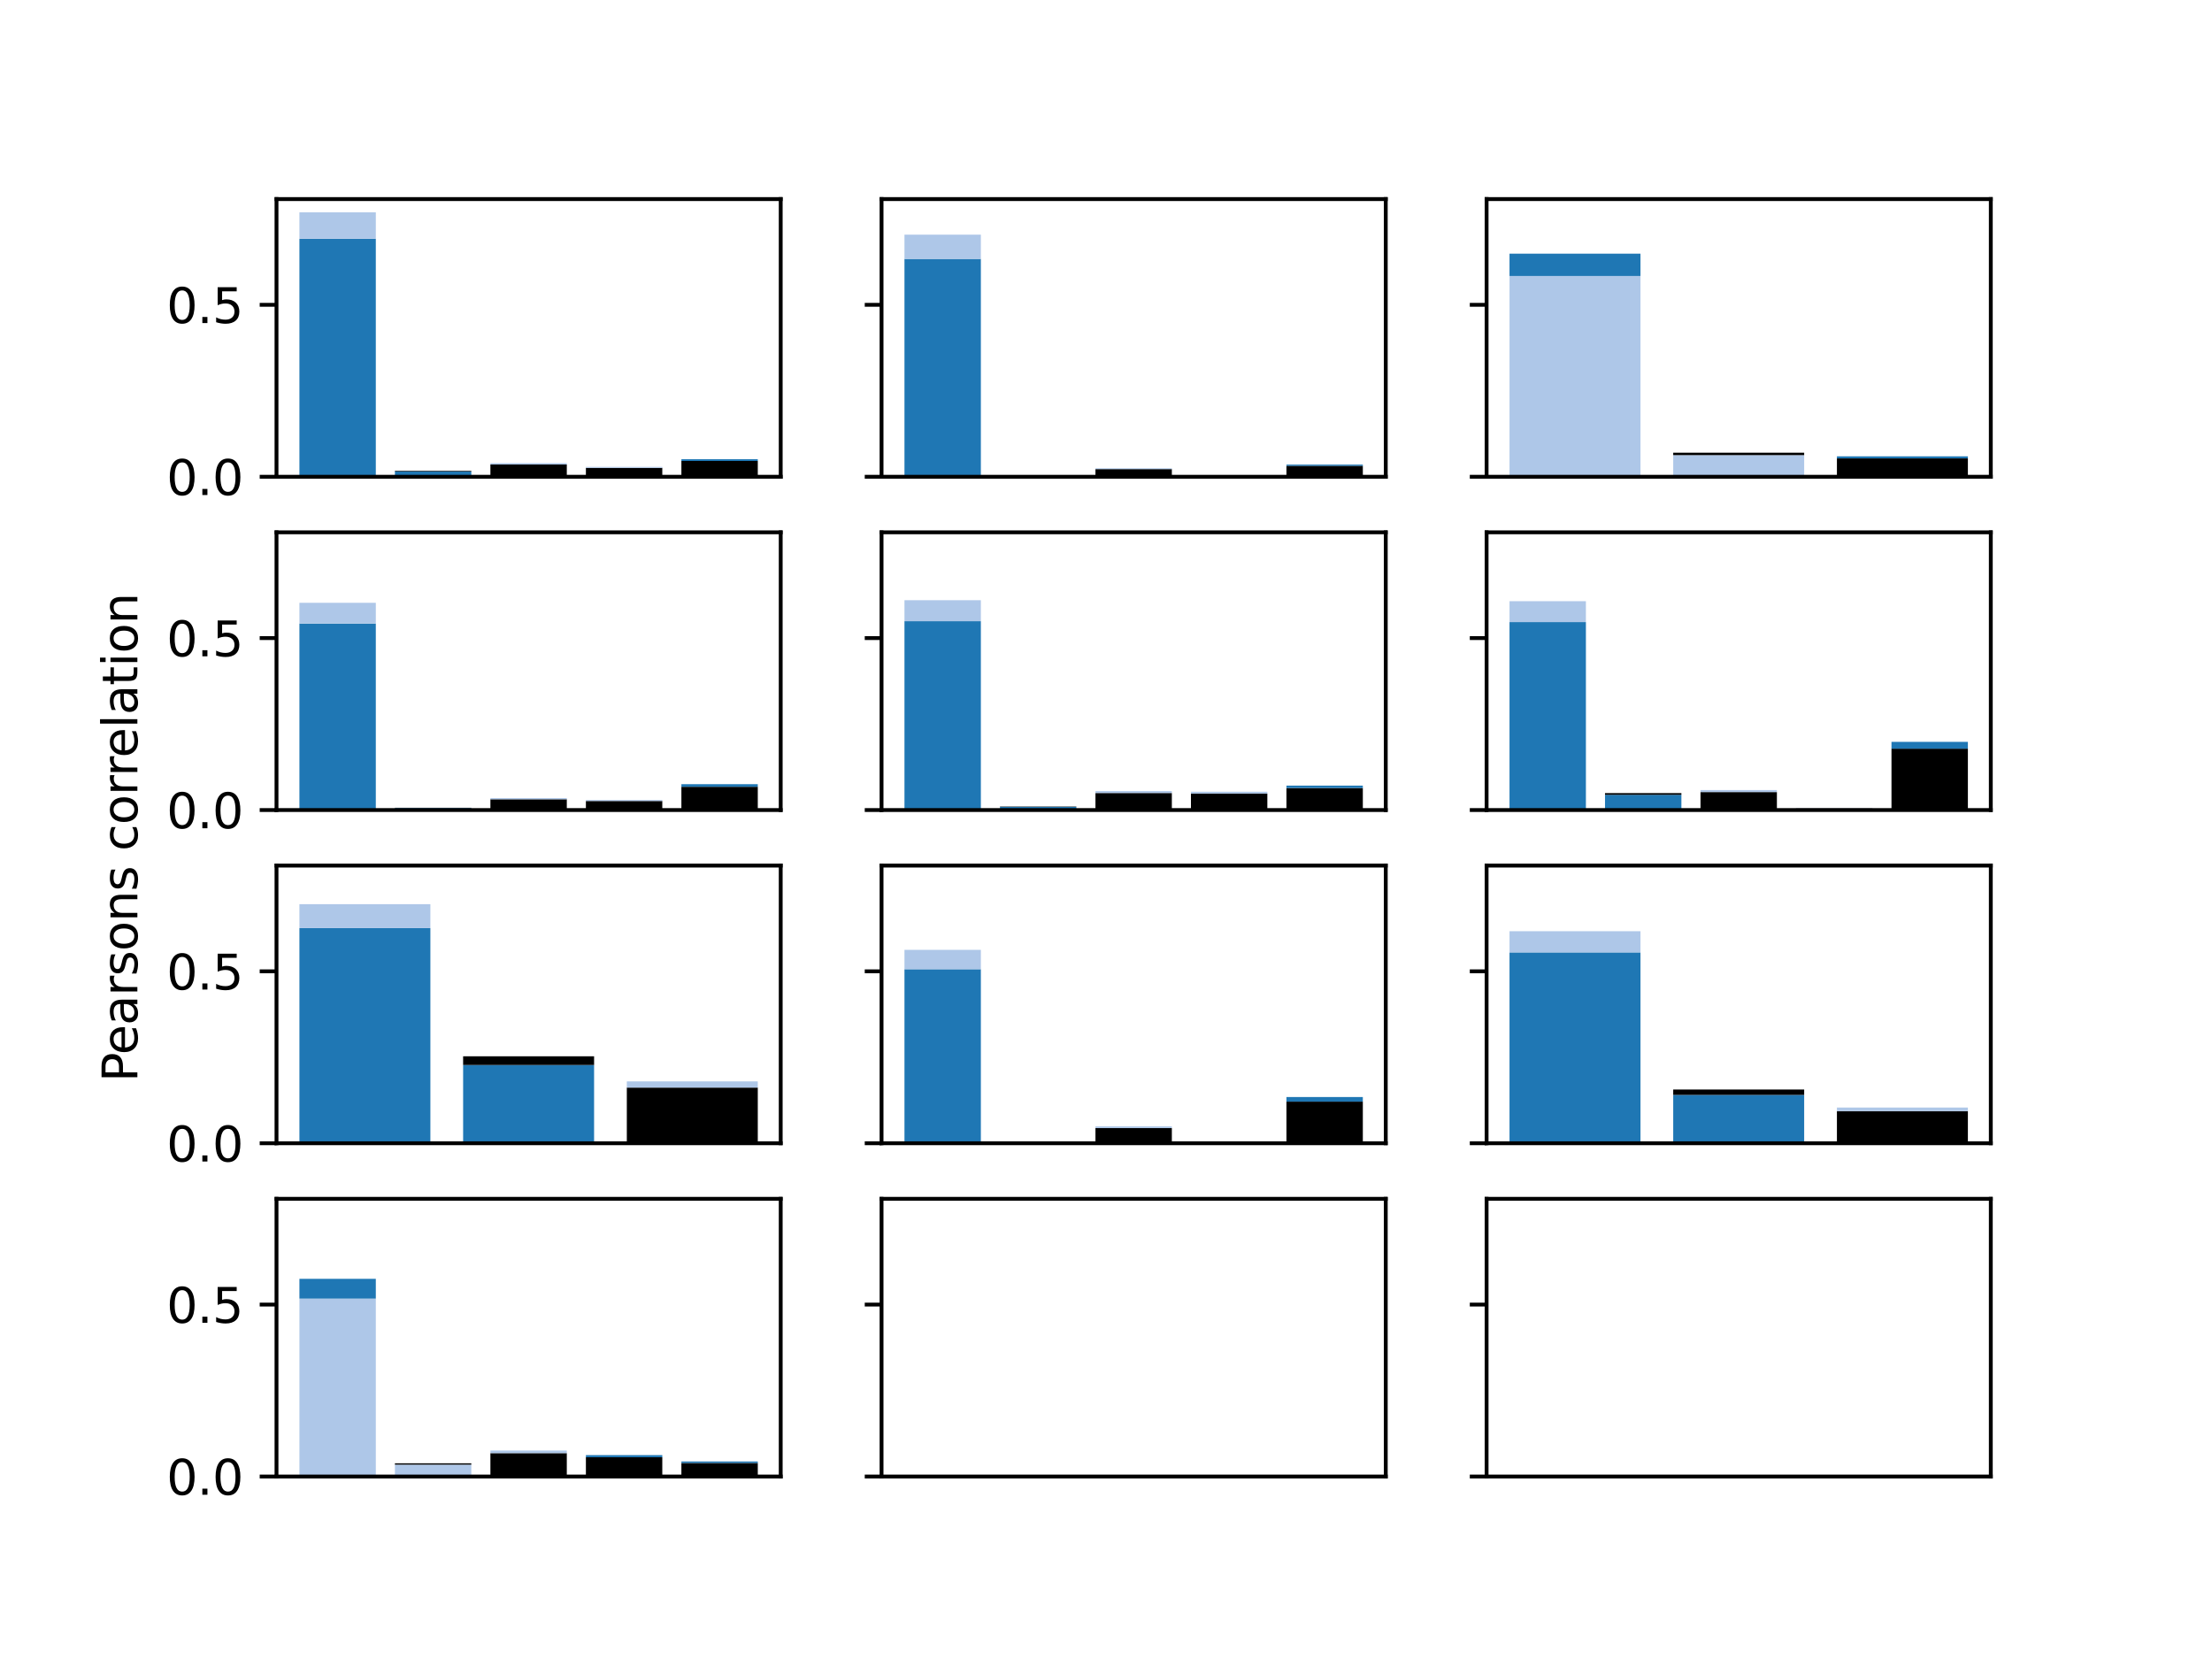 <?xml version="1.0" encoding="utf-8" standalone="no"?>
<!DOCTYPE svg PUBLIC "-//W3C//DTD SVG 1.1//EN"
  "http://www.w3.org/Graphics/SVG/1.1/DTD/svg11.dtd">
<svg height="345.6pt" version="1.1" viewBox="0 0 460.8 345.6" width="460.8pt" xmlns="http://www.w3.org/2000/svg" xmlns:xlink="http://www.w3.org/1999/xlink">
 <defs>
  <style type="text/css">*{stroke-linecap:butt;stroke-linejoin:round;}</style>
 </defs>
 <g id="figure_1">
  <g id="patch_1">
   <path d="M 0 345.6 
L 460.8 345.6 
L 460.8 0 
L 0 0 
z
" style="fill:#ffffff;"/>
  </g>
  <g id="axes_1">
   <g id="patch_2">
    <path d="M 57.6 99.322 
L 162.635 99.322 
L 162.635 41.472 
L 57.6 41.472 
z
" style="fill:#ffffff;"/>
   </g>
   <g id="patch_3">
    <path clip-path="url(#p20922a3594)" d="M 62.374 99.322 
L 78.289 99.322 
L 78.289 49.736 
L 62.374 49.736 
z
" style="fill:#1f77b4;"/>
   </g>
   <g id="patch_4">
    <path clip-path="url(#p20922a3594)" d="M 82.267 99.322 
L 98.182 99.322 
L 98.182 98.177 
L 82.267 98.177 
z
" style="fill:#1f77b4;"/>
   </g>
   <g id="patch_5">
    <path clip-path="url(#p20922a3594)" d="M 102.16 99.322 
L 118.075 99.322 
L 118.075 96.768 
L 102.16 96.768 
z
"/>
   </g>
   <g id="patch_6">
    <path clip-path="url(#p20922a3594)" d="M 122.053 99.322 
L 137.968 99.322 
L 137.968 97.469 
L 122.053 97.469 
z
"/>
   </g>
   <g id="patch_7">
    <path clip-path="url(#p20922a3594)" d="M 141.947 99.322 
L 157.861 99.322 
L 157.861 96.03 
L 141.947 96.03 
z
"/>
   </g>
   <g id="patch_8">
    <path clip-path="url(#p20922a3594)" d="M 62.374 49.736 
L 78.289 49.736 
L 78.289 44.227 
L 62.374 44.227 
z
" style="fill:#aec7e8;"/>
   </g>
   <g id="patch_9">
    <path clip-path="url(#p20922a3594)" d="M 82.267 98.177 
L 98.182 98.177 
L 98.182 98.049 
L 82.267 98.049 
z
"/>
   </g>
   <g id="patch_10">
    <path clip-path="url(#p20922a3594)" d="M 102.16 96.768 
L 118.075 96.768 
L 118.075 96.484 
L 102.16 96.484 
z
" style="fill:#aec7e8;"/>
   </g>
   <g id="patch_11">
    <path clip-path="url(#p20922a3594)" d="M 122.053 97.469 
L 137.968 97.469 
L 137.968 97.264 
L 122.053 97.264 
z
" style="fill:#aec7e8;"/>
   </g>
   <g id="patch_12">
    <path clip-path="url(#p20922a3594)" d="M 141.947 96.03 
L 157.861 96.03 
L 157.861 95.664 
L 141.947 95.664 
z
" style="fill:#1f77b4;"/>
   </g>
   <g id="matplotlib.axis_1"/>
   <g id="matplotlib.axis_2">
    <g id="ytick_1">
     <g id="line2d_1">
      <defs>
       <path d="M 0 0 
L -3.5 0 
" id="m80f6ad43f2" style="stroke:#000000;stroke-width:0.8;"/>
      </defs>
      <g>
       <use style="stroke:#000000;stroke-width:0.8;" x="57.6" xlink:href="#m80f6ad43f2" y="99.322"/>
      </g>
     </g>
     <g id="text_1">
      <!-- 0.0 -->
      <g transform="translate(34.697 103.122)scale(0.1 -0.1)">
       <defs>
        <path d="M 2034 4250 
Q 1547 4250 1301 3770 
Q 1056 3291 1056 2328 
Q 1056 1369 1301 889 
Q 1547 409 2034 409 
Q 2525 409 2770 889 
Q 3016 1369 3016 2328 
Q 3016 3291 2770 3770 
Q 2525 4250 2034 4250 
z
M 2034 4750 
Q 2819 4750 3233 4129 
Q 3647 3509 3647 2328 
Q 3647 1150 3233 529 
Q 2819 -91 2034 -91 
Q 1250 -91 836 529 
Q 422 1150 422 2328 
Q 422 3509 836 4129 
Q 1250 4750 2034 4750 
z
" id="DejaVuSans-30" transform="scale(0.016)"/>
        <path d="M 684 794 
L 1344 794 
L 1344 0 
L 684 0 
L 684 794 
z
" id="DejaVuSans-2e" transform="scale(0.016)"/>
       </defs>
       <use xlink:href="#DejaVuSans-30"/>
       <use x="63.623" xlink:href="#DejaVuSans-2e"/>
       <use x="95.41" xlink:href="#DejaVuSans-30"/>
      </g>
     </g>
    </g>
    <g id="ytick_2">
     <g id="line2d_2">
      <g>
       <use style="stroke:#000000;stroke-width:0.8;" x="57.6" xlink:href="#m80f6ad43f2" y="63.501"/>
      </g>
     </g>
     <g id="text_2">
      <!-- 0.5 -->
      <g transform="translate(34.697 67.3)scale(0.1 -0.1)">
       <defs>
        <path d="M 691 4666 
L 3169 4666 
L 3169 4134 
L 1269 4134 
L 1269 2991 
Q 1406 3038 1543 3061 
Q 1681 3084 1819 3084 
Q 2600 3084 3056 2656 
Q 3513 2228 3513 1497 
Q 3513 744 3044 326 
Q 2575 -91 1722 -91 
Q 1428 -91 1123 -41 
Q 819 9 494 109 
L 494 744 
Q 775 591 1075 516 
Q 1375 441 1709 441 
Q 2250 441 2565 725 
Q 2881 1009 2881 1497 
Q 2881 1984 2565 2268 
Q 2250 2553 1709 2553 
Q 1456 2553 1204 2497 
Q 953 2441 691 2322 
L 691 4666 
z
" id="DejaVuSans-35" transform="scale(0.016)"/>
       </defs>
       <use xlink:href="#DejaVuSans-30"/>
       <use x="63.623" xlink:href="#DejaVuSans-2e"/>
       <use x="95.41" xlink:href="#DejaVuSans-35"/>
      </g>
     </g>
    </g>
   </g>
   <g id="patch_13">
    <path d="M 57.6 99.322 
L 57.6 41.472 
" style="fill:none;stroke:#000000;stroke-linecap:square;stroke-linejoin:miter;stroke-width:0.8;"/>
   </g>
   <g id="patch_14">
    <path d="M 162.635 99.322 
L 162.635 41.472 
" style="fill:none;stroke:#000000;stroke-linecap:square;stroke-linejoin:miter;stroke-width:0.8;"/>
   </g>
   <g id="patch_15">
    <path d="M 57.6 99.322 
L 162.635 99.322 
" style="fill:none;stroke:#000000;stroke-linecap:square;stroke-linejoin:miter;stroke-width:0.8;"/>
   </g>
   <g id="patch_16">
    <path d="M 57.6 41.472 
L 162.635 41.472 
" style="fill:none;stroke:#000000;stroke-linecap:square;stroke-linejoin:miter;stroke-width:0.8;"/>
   </g>
  </g>
  <g id="axes_2">
   <g id="patch_17">
    <path d="M 183.642 99.322 
L 288.678 99.322 
L 288.678 41.472 
L 183.642 41.472 
z
" style="fill:#ffffff;"/>
   </g>
   <g id="patch_18">
    <path clip-path="url(#pa06d3c8240)" d="M 188.417 99.322 
L 204.331 99.322 
L 204.331 53.929 
L 188.417 53.929 
z
" style="fill:#1f77b4;"/>
   </g>
   <g id="patch_19">
    <path clip-path="url(#pa06d3c8240)" d="M 208.31 99.322 
L 224.224 99.322 
L 224.224 99.172 
L 208.31 99.172 
z
" style="fill:#1f77b4;"/>
   </g>
   <g id="patch_20">
    <path clip-path="url(#pa06d3c8240)" d="M 228.203 99.322 
L 244.117 99.322 
L 244.117 97.725 
L 228.203 97.725 
z
"/>
   </g>
   <g id="patch_21">
    <path clip-path="url(#pa06d3c8240)" d="M 248.096 99.322 
L 264.01 99.322 
L 264.01 99.131 
L 248.096 99.131 
z
"/>
   </g>
   <g id="patch_22">
    <path clip-path="url(#pa06d3c8240)" d="M 267.989 99.322 
L 283.903 99.322 
L 283.903 97.037 
L 267.989 97.037 
z
"/>
   </g>
   <g id="patch_23">
    <path clip-path="url(#pa06d3c8240)" d="M 188.417 53.929 
L 204.331 53.929 
L 204.331 48.885 
L 188.417 48.885 
z
" style="fill:#aec7e8;"/>
   </g>
   <g id="patch_24">
    <path clip-path="url(#pa06d3c8240)" d="M 208.31 99.172 
L 224.224 99.172 
L 224.224 99.156 
L 208.31 99.156 
z
"/>
   </g>
   <g id="patch_25">
    <path clip-path="url(#pa06d3c8240)" d="M 228.203 97.725 
L 244.117 97.725 
L 244.117 97.547 
L 228.203 97.547 
z
" style="fill:#aec7e8;"/>
   </g>
   <g id="patch_26">
    <path clip-path="url(#pa06d3c8240)" d="M 248.096 99.131 
L 264.01 99.131 
L 264.01 99.11 
L 248.096 99.11 
z
" style="fill:#aec7e8;"/>
   </g>
   <g id="patch_27">
    <path clip-path="url(#pa06d3c8240)" d="M 267.989 97.037 
L 283.903 97.037 
L 283.903 96.783 
L 267.989 96.783 
z
" style="fill:#1f77b4;"/>
   </g>
   <g id="matplotlib.axis_3"/>
   <g id="matplotlib.axis_4">
    <g id="ytick_3">
     <g id="line2d_3">
      <g>
       <use style="stroke:#000000;stroke-width:0.8;" x="183.642" xlink:href="#m80f6ad43f2" y="99.322"/>
      </g>
     </g>
    </g>
    <g id="ytick_4">
     <g id="line2d_4">
      <g>
       <use style="stroke:#000000;stroke-width:0.8;" x="183.642" xlink:href="#m80f6ad43f2" y="63.501"/>
      </g>
     </g>
    </g>
   </g>
   <g id="patch_28">
    <path d="M 183.642 99.322 
L 183.642 41.472 
" style="fill:none;stroke:#000000;stroke-linecap:square;stroke-linejoin:miter;stroke-width:0.8;"/>
   </g>
   <g id="patch_29">
    <path d="M 288.678 99.322 
L 288.678 41.472 
" style="fill:none;stroke:#000000;stroke-linecap:square;stroke-linejoin:miter;stroke-width:0.8;"/>
   </g>
   <g id="patch_30">
    <path d="M 183.642 99.322 
L 288.678 99.322 
" style="fill:none;stroke:#000000;stroke-linecap:square;stroke-linejoin:miter;stroke-width:0.8;"/>
   </g>
   <g id="patch_31">
    <path d="M 183.642 41.472 
L 288.678 41.472 
" style="fill:none;stroke:#000000;stroke-linecap:square;stroke-linejoin:miter;stroke-width:0.8;"/>
   </g>
  </g>
  <g id="axes_3">
   <g id="patch_32">
    <path d="M 309.685 99.322 
L 414.72 99.322 
L 414.72 41.472 
L 309.685 41.472 
z
" style="fill:#ffffff;"/>
   </g>
   <g id="patch_33">
    <path clip-path="url(#pb6d68b60fe)" d="M 314.459 99.322 
L 341.741 99.322 
L 341.741 57.492 
L 314.459 57.492 
z
" style="fill:#aec7e8;"/>
   </g>
   <g id="patch_34">
    <path clip-path="url(#pb6d68b60fe)" d="M 348.561 99.322 
L 375.843 99.322 
L 375.843 94.81 
L 348.561 94.81 
z
" style="fill:#aec7e8;"/>
   </g>
   <g id="patch_35">
    <path clip-path="url(#pb6d68b60fe)" d="M 382.664 99.322 
L 409.946 99.322 
L 409.946 95.487 
L 382.664 95.487 
z
"/>
   </g>
   <g id="patch_36">
    <path clip-path="url(#pb6d68b60fe)" d="M 314.459 57.492 
L 341.741 57.492 
L 341.741 52.844 
L 314.459 52.844 
z
" style="fill:#1f77b4;"/>
   </g>
   <g id="patch_37">
    <path clip-path="url(#pb6d68b60fe)" d="M 348.561 94.81 
L 375.843 94.81 
L 375.843 94.309 
L 348.561 94.309 
z
"/>
   </g>
   <g id="patch_38">
    <path clip-path="url(#pb6d68b60fe)" d="M 382.664 95.487 
L 409.946 95.487 
L 409.946 95.061 
L 382.664 95.061 
z
" style="fill:#1f77b4;"/>
   </g>
   <g id="matplotlib.axis_5"/>
   <g id="matplotlib.axis_6">
    <g id="ytick_5">
     <g id="line2d_5">
      <g>
       <use style="stroke:#000000;stroke-width:0.8;" x="309.685" xlink:href="#m80f6ad43f2" y="99.322"/>
      </g>
     </g>
    </g>
    <g id="ytick_6">
     <g id="line2d_6">
      <g>
       <use style="stroke:#000000;stroke-width:0.8;" x="309.685" xlink:href="#m80f6ad43f2" y="63.501"/>
      </g>
     </g>
    </g>
   </g>
   <g id="patch_39">
    <path d="M 309.685 99.322 
L 309.685 41.472 
" style="fill:none;stroke:#000000;stroke-linecap:square;stroke-linejoin:miter;stroke-width:0.8;"/>
   </g>
   <g id="patch_40">
    <path d="M 414.72 99.322 
L 414.72 41.472 
" style="fill:none;stroke:#000000;stroke-linecap:square;stroke-linejoin:miter;stroke-width:0.8;"/>
   </g>
   <g id="patch_41">
    <path d="M 309.685 99.322 
L 414.72 99.322 
" style="fill:none;stroke:#000000;stroke-linecap:square;stroke-linejoin:miter;stroke-width:0.8;"/>
   </g>
   <g id="patch_42">
    <path d="M 309.685 41.472 
L 414.72 41.472 
" style="fill:none;stroke:#000000;stroke-linecap:square;stroke-linejoin:miter;stroke-width:0.8;"/>
   </g>
  </g>
  <g id="axes_4">
   <g id="patch_43">
    <path d="M 57.6 168.743 
L 162.635 168.743 
L 162.635 110.893 
L 57.6 110.893 
z
" style="fill:#ffffff;"/>
   </g>
   <g id="patch_44">
    <path clip-path="url(#pc42853e13b)" d="M 62.374 168.743 
L 78.289 168.743 
L 78.289 129.893 
L 62.374 129.893 
z
" style="fill:#1f77b4;"/>
   </g>
   <g id="patch_45">
    <path clip-path="url(#pc42853e13b)" d="M 82.267 168.743 
L 98.182 168.743 
L 98.182 168.317 
L 82.267 168.317 
z
" style="fill:#1f77b4;"/>
   </g>
   <g id="patch_46">
    <path clip-path="url(#pc42853e13b)" d="M 102.16 168.743 
L 118.075 168.743 
L 118.075 166.501 
L 102.16 166.501 
z
"/>
   </g>
   <g id="patch_47">
    <path clip-path="url(#pc42853e13b)" d="M 122.053 168.743 
L 137.968 168.743 
L 137.968 166.859 
L 122.053 166.859 
z
"/>
   </g>
   <g id="patch_48">
    <path clip-path="url(#pc42853e13b)" d="M 141.947 168.743 
L 157.861 168.743 
L 157.861 163.898 
L 141.947 163.898 
z
"/>
   </g>
   <g id="patch_49">
    <path clip-path="url(#pc42853e13b)" d="M 62.374 129.893 
L 78.289 129.893 
L 78.289 125.576 
L 62.374 125.576 
z
" style="fill:#aec7e8;"/>
   </g>
   <g id="patch_50">
    <path clip-path="url(#pc42853e13b)" d="M 82.267 168.317 
L 98.182 168.317 
L 98.182 168.27 
L 82.267 168.27 
z
"/>
   </g>
   <g id="patch_51">
    <path clip-path="url(#pc42853e13b)" d="M 102.16 166.501 
L 118.075 166.501 
L 118.075 166.252 
L 102.16 166.252 
z
" style="fill:#aec7e8;"/>
   </g>
   <g id="patch_52">
    <path clip-path="url(#pc42853e13b)" d="M 122.053 166.859 
L 137.968 166.859 
L 137.968 166.65 
L 122.053 166.65 
z
" style="fill:#aec7e8;"/>
   </g>
   <g id="patch_53">
    <path clip-path="url(#pc42853e13b)" d="M 141.947 163.898 
L 157.861 163.898 
L 157.861 163.359 
L 141.947 163.359 
z
" style="fill:#1f77b4;"/>
   </g>
   <g id="matplotlib.axis_7"/>
   <g id="matplotlib.axis_8">
    <g id="ytick_7">
     <g id="line2d_7">
      <g>
       <use style="stroke:#000000;stroke-width:0.8;" x="57.6" xlink:href="#m80f6ad43f2" y="168.743"/>
      </g>
     </g>
     <g id="text_3">
      <!-- 0.0 -->
      <g transform="translate(34.697 172.542)scale(0.1 -0.1)">
       <use xlink:href="#DejaVuSans-30"/>
       <use x="63.623" xlink:href="#DejaVuSans-2e"/>
       <use x="95.41" xlink:href="#DejaVuSans-30"/>
      </g>
     </g>
    </g>
    <g id="ytick_8">
     <g id="line2d_8">
      <g>
       <use style="stroke:#000000;stroke-width:0.8;" x="57.6" xlink:href="#m80f6ad43f2" y="132.922"/>
      </g>
     </g>
     <g id="text_4">
      <!-- 0.5 -->
      <g transform="translate(34.697 136.721)scale(0.1 -0.1)">
       <use xlink:href="#DejaVuSans-30"/>
       <use x="63.623" xlink:href="#DejaVuSans-2e"/>
       <use x="95.41" xlink:href="#DejaVuSans-35"/>
      </g>
     </g>
    </g>
   </g>
   <g id="patch_54">
    <path d="M 57.6 168.743 
L 57.6 110.893 
" style="fill:none;stroke:#000000;stroke-linecap:square;stroke-linejoin:miter;stroke-width:0.8;"/>
   </g>
   <g id="patch_55">
    <path d="M 162.635 168.743 
L 162.635 110.893 
" style="fill:none;stroke:#000000;stroke-linecap:square;stroke-linejoin:miter;stroke-width:0.8;"/>
   </g>
   <g id="patch_56">
    <path d="M 57.6 168.743 
L 162.635 168.743 
" style="fill:none;stroke:#000000;stroke-linecap:square;stroke-linejoin:miter;stroke-width:0.8;"/>
   </g>
   <g id="patch_57">
    <path d="M 57.6 110.893 
L 162.635 110.893 
" style="fill:none;stroke:#000000;stroke-linecap:square;stroke-linejoin:miter;stroke-width:0.8;"/>
   </g>
  </g>
  <g id="axes_5">
   <g id="patch_58">
    <path d="M 183.642 168.743 
L 288.678 168.743 
L 288.678 110.893 
L 183.642 110.893 
z
" style="fill:#ffffff;"/>
   </g>
   <g id="patch_59">
    <path clip-path="url(#p39216570a9)" d="M 188.417 168.743 
L 204.331 168.743 
L 204.331 129.406 
L 188.417 129.406 
z
" style="fill:#1f77b4;"/>
   </g>
   <g id="patch_60">
    <path clip-path="url(#p39216570a9)" d="M 208.31 168.743 
L 224.224 168.743 
L 224.224 168.09 
L 208.31 168.09 
z
" style="fill:#1f77b4;"/>
   </g>
   <g id="patch_61">
    <path clip-path="url(#p39216570a9)" d="M 228.203 168.743 
L 244.117 168.743 
L 244.117 165.194 
L 228.203 165.194 
z
"/>
   </g>
   <g id="patch_62">
    <path clip-path="url(#p39216570a9)" d="M 248.096 168.743 
L 264.01 168.743 
L 264.01 165.317 
L 248.096 165.317 
z
"/>
   </g>
   <g id="patch_63">
    <path clip-path="url(#p39216570a9)" d="M 267.989 168.743 
L 283.903 168.743 
L 283.903 164.164 
L 267.989 164.164 
z
"/>
   </g>
   <g id="patch_64">
    <path clip-path="url(#p39216570a9)" d="M 188.417 129.406 
L 204.331 129.406 
L 204.331 125.035 
L 188.417 125.035 
z
" style="fill:#aec7e8;"/>
   </g>
   <g id="patch_65">
    <path clip-path="url(#p39216570a9)" d="M 208.31 168.09 
L 224.224 168.09 
L 224.224 168.017 
L 208.31 168.017 
z
"/>
   </g>
   <g id="patch_66">
    <path clip-path="url(#p39216570a9)" d="M 228.203 165.194 
L 244.117 165.194 
L 244.117 164.8 
L 228.203 164.8 
z
" style="fill:#aec7e8;"/>
   </g>
   <g id="patch_67">
    <path clip-path="url(#p39216570a9)" d="M 248.096 165.317 
L 264.01 165.317 
L 264.01 164.936 
L 248.096 164.936 
z
" style="fill:#aec7e8;"/>
   </g>
   <g id="patch_68">
    <path clip-path="url(#p39216570a9)" d="M 267.989 164.164 
L 283.903 164.164 
L 283.903 163.656 
L 267.989 163.656 
z
" style="fill:#1f77b4;"/>
   </g>
   <g id="matplotlib.axis_9"/>
   <g id="matplotlib.axis_10">
    <g id="ytick_9">
     <g id="line2d_9">
      <g>
       <use style="stroke:#000000;stroke-width:0.8;" x="183.642" xlink:href="#m80f6ad43f2" y="168.743"/>
      </g>
     </g>
    </g>
    <g id="ytick_10">
     <g id="line2d_10">
      <g>
       <use style="stroke:#000000;stroke-width:0.8;" x="183.642" xlink:href="#m80f6ad43f2" y="132.922"/>
      </g>
     </g>
    </g>
   </g>
   <g id="patch_69">
    <path d="M 183.642 168.743 
L 183.642 110.893 
" style="fill:none;stroke:#000000;stroke-linecap:square;stroke-linejoin:miter;stroke-width:0.8;"/>
   </g>
   <g id="patch_70">
    <path d="M 288.678 168.743 
L 288.678 110.893 
" style="fill:none;stroke:#000000;stroke-linecap:square;stroke-linejoin:miter;stroke-width:0.8;"/>
   </g>
   <g id="patch_71">
    <path d="M 183.642 168.743 
L 288.678 168.743 
" style="fill:none;stroke:#000000;stroke-linecap:square;stroke-linejoin:miter;stroke-width:0.8;"/>
   </g>
   <g id="patch_72">
    <path d="M 183.642 110.893 
L 288.678 110.893 
" style="fill:none;stroke:#000000;stroke-linecap:square;stroke-linejoin:miter;stroke-width:0.8;"/>
   </g>
  </g>
  <g id="axes_6">
   <g id="patch_73">
    <path d="M 309.685 168.743 
L 414.72 168.743 
L 414.72 110.893 
L 309.685 110.893 
z
" style="fill:#ffffff;"/>
   </g>
   <g id="patch_74">
    <path clip-path="url(#pe36f0a1833)" d="M 314.459 168.743 
L 330.373 168.743 
L 330.373 129.59 
L 314.459 129.59 
z
" style="fill:#1f77b4;"/>
   </g>
   <g id="patch_75">
    <path clip-path="url(#pe36f0a1833)" d="M 334.352 168.743 
L 350.267 168.743 
L 350.267 165.574 
L 334.352 165.574 
z
" style="fill:#1f77b4;"/>
   </g>
   <g id="patch_76">
    <path clip-path="url(#pe36f0a1833)" d="M 354.245 168.743 
L 370.16 168.743 
L 370.16 164.997 
L 354.245 164.997 
z
"/>
   </g>
   <g id="patch_77">
    <path clip-path="url(#pe36f0a1833)" d="M 374.138 168.743 
L 390.053 168.743 
L 390.053 168.435 
L 374.138 168.435 
z
"/>
   </g>
   <g id="patch_78">
    <path clip-path="url(#pe36f0a1833)" d="M 394.031 168.743 
L 409.946 168.743 
L 409.946 155.964 
L 394.031 155.964 
z
"/>
   </g>
   <g id="patch_79">
    <path clip-path="url(#pe36f0a1833)" d="M 314.459 129.59 
L 330.373 129.59 
L 330.373 125.24 
L 314.459 125.24 
z
" style="fill:#aec7e8;"/>
   </g>
   <g id="patch_80">
    <path clip-path="url(#pe36f0a1833)" d="M 334.352 165.574 
L 350.267 165.574 
L 350.267 165.222 
L 334.352 165.222 
z
"/>
   </g>
   <g id="patch_81">
    <path clip-path="url(#pe36f0a1833)" d="M 354.245 164.997 
L 370.16 164.997 
L 370.16 164.581 
L 354.245 164.581 
z
" style="fill:#aec7e8;"/>
   </g>
   <g id="patch_82">
    <path clip-path="url(#pe36f0a1833)" d="M 374.138 168.435 
L 390.053 168.435 
L 390.053 168.4 
L 374.138 168.4 
z
" style="fill:#aec7e8;"/>
   </g>
   <g id="patch_83">
    <path clip-path="url(#pe36f0a1833)" d="M 394.031 155.964 
L 409.946 155.964 
L 409.946 154.544 
L 394.031 154.544 
z
" style="fill:#1f77b4;"/>
   </g>
   <g id="matplotlib.axis_11"/>
   <g id="matplotlib.axis_12">
    <g id="ytick_11">
     <g id="line2d_11">
      <g>
       <use style="stroke:#000000;stroke-width:0.8;" x="309.685" xlink:href="#m80f6ad43f2" y="168.743"/>
      </g>
     </g>
    </g>
    <g id="ytick_12">
     <g id="line2d_12">
      <g>
       <use style="stroke:#000000;stroke-width:0.8;" x="309.685" xlink:href="#m80f6ad43f2" y="132.922"/>
      </g>
     </g>
    </g>
   </g>
   <g id="patch_84">
    <path d="M 309.685 168.743 
L 309.685 110.893 
" style="fill:none;stroke:#000000;stroke-linecap:square;stroke-linejoin:miter;stroke-width:0.8;"/>
   </g>
   <g id="patch_85">
    <path d="M 414.72 168.743 
L 414.72 110.893 
" style="fill:none;stroke:#000000;stroke-linecap:square;stroke-linejoin:miter;stroke-width:0.8;"/>
   </g>
   <g id="patch_86">
    <path d="M 309.685 168.743 
L 414.72 168.743 
" style="fill:none;stroke:#000000;stroke-linecap:square;stroke-linejoin:miter;stroke-width:0.8;"/>
   </g>
   <g id="patch_87">
    <path d="M 309.685 110.893 
L 414.72 110.893 
" style="fill:none;stroke:#000000;stroke-linecap:square;stroke-linejoin:miter;stroke-width:0.8;"/>
   </g>
  </g>
  <g id="axes_7">
   <g id="patch_88">
    <path d="M 57.6 238.163 
L 162.635 238.163 
L 162.635 180.313 
L 57.6 180.313 
z
" style="fill:#ffffff;"/>
   </g>
   <g id="patch_89">
    <path clip-path="url(#p057f613050)" d="M 62.374 238.163 
L 89.656 238.163 
L 89.656 193.337 
L 62.374 193.337 
z
" style="fill:#1f77b4;"/>
   </g>
   <g id="patch_90">
    <path clip-path="url(#p057f613050)" d="M 96.477 238.163 
L 123.759 238.163 
L 123.759 221.857 
L 96.477 221.857 
z
" style="fill:#1f77b4;"/>
   </g>
   <g id="patch_91">
    <path clip-path="url(#p057f613050)" d="M 130.579 238.163 
L 157.861 238.163 
L 157.861 226.563 
L 130.579 226.563 
z
"/>
   </g>
   <g id="patch_92">
    <path clip-path="url(#p057f613050)" d="M 62.374 193.337 
L 89.656 193.337 
L 89.656 188.356 
L 62.374 188.356 
z
" style="fill:#aec7e8;"/>
   </g>
   <g id="patch_93">
    <path clip-path="url(#p057f613050)" d="M 96.477 221.857 
L 123.759 221.857 
L 123.759 220.045 
L 96.477 220.045 
z
"/>
   </g>
   <g id="patch_94">
    <path clip-path="url(#p057f613050)" d="M 130.579 226.563 
L 157.861 226.563 
L 157.861 225.274 
L 130.579 225.274 
z
" style="fill:#aec7e8;"/>
   </g>
   <g id="matplotlib.axis_13"/>
   <g id="matplotlib.axis_14">
    <g id="ytick_13">
     <g id="line2d_13">
      <g>
       <use style="stroke:#000000;stroke-width:0.8;" x="57.6" xlink:href="#m80f6ad43f2" y="238.163"/>
      </g>
     </g>
     <g id="text_5">
      <!-- 0.0 -->
      <g transform="translate(34.697 241.963)scale(0.1 -0.1)">
       <use xlink:href="#DejaVuSans-30"/>
       <use x="63.623" xlink:href="#DejaVuSans-2e"/>
       <use x="95.41" xlink:href="#DejaVuSans-30"/>
      </g>
     </g>
    </g>
    <g id="ytick_14">
     <g id="line2d_14">
      <g>
       <use style="stroke:#000000;stroke-width:0.8;" x="57.6" xlink:href="#m80f6ad43f2" y="202.342"/>
      </g>
     </g>
     <g id="text_6">
      <!-- 0.5 -->
      <g transform="translate(34.697 206.141)scale(0.1 -0.1)">
       <use xlink:href="#DejaVuSans-30"/>
       <use x="63.623" xlink:href="#DejaVuSans-2e"/>
       <use x="95.41" xlink:href="#DejaVuSans-35"/>
      </g>
     </g>
    </g>
   </g>
   <g id="patch_95">
    <path d="M 57.6 238.163 
L 57.6 180.313 
" style="fill:none;stroke:#000000;stroke-linecap:square;stroke-linejoin:miter;stroke-width:0.8;"/>
   </g>
   <g id="patch_96">
    <path d="M 162.635 238.163 
L 162.635 180.313 
" style="fill:none;stroke:#000000;stroke-linecap:square;stroke-linejoin:miter;stroke-width:0.8;"/>
   </g>
   <g id="patch_97">
    <path d="M 57.6 238.163 
L 162.635 238.163 
" style="fill:none;stroke:#000000;stroke-linecap:square;stroke-linejoin:miter;stroke-width:0.8;"/>
   </g>
   <g id="patch_98">
    <path d="M 57.6 180.313 
L 162.635 180.313 
" style="fill:none;stroke:#000000;stroke-linecap:square;stroke-linejoin:miter;stroke-width:0.8;"/>
   </g>
  </g>
  <g id="axes_8">
   <g id="patch_99">
    <path d="M 183.642 238.163 
L 288.678 238.163 
L 288.678 180.313 
L 183.642 180.313 
z
" style="fill:#ffffff;"/>
   </g>
   <g id="patch_100">
    <path clip-path="url(#p553e79a1c9)" d="M 188.417 238.163 
L 204.331 238.163 
L 204.331 201.9 
L 188.417 201.9 
z
" style="fill:#1f77b4;"/>
   </g>
   <g id="patch_101">
    <path clip-path="url(#p553e79a1c9)" d="M 208.31 238.163 
L 224.224 238.163 
L 224.224 237.841 
L 208.31 237.841 
z
" style="fill:#1f77b4;"/>
   </g>
   <g id="patch_102">
    <path clip-path="url(#p553e79a1c9)" d="M 228.203 238.163 
L 244.117 238.163 
L 244.117 234.998 
L 228.203 234.998 
z
"/>
   </g>
   <g id="patch_103">
    <path clip-path="url(#p553e79a1c9)" d="M 248.096 238.163 
L 264.01 238.163 
L 264.01 237.933 
L 248.096 237.933 
z
"/>
   </g>
   <g id="patch_104">
    <path clip-path="url(#p553e79a1c9)" d="M 267.989 238.163 
L 283.903 238.163 
L 283.903 229.494 
L 267.989 229.494 
z
"/>
   </g>
   <g id="patch_105">
    <path clip-path="url(#p553e79a1c9)" d="M 188.417 201.9 
L 204.331 201.9 
L 204.331 197.871 
L 188.417 197.871 
z
" style="fill:#aec7e8;"/>
   </g>
   <g id="patch_106">
    <path clip-path="url(#p553e79a1c9)" d="M 208.31 237.841 
L 224.224 237.841 
L 224.224 237.806 
L 208.31 237.806 
z
"/>
   </g>
   <g id="patch_107">
    <path clip-path="url(#p553e79a1c9)" d="M 228.203 234.998 
L 244.117 234.998 
L 244.117 234.647 
L 228.203 234.647 
z
" style="fill:#aec7e8;"/>
   </g>
   <g id="patch_108">
    <path clip-path="url(#p553e79a1c9)" d="M 248.096 237.933 
L 264.01 237.933 
L 264.01 237.908 
L 248.096 237.908 
z
" style="fill:#aec7e8;"/>
   </g>
   <g id="patch_109">
    <path clip-path="url(#p553e79a1c9)" d="M 267.989 229.494 
L 283.903 229.494 
L 283.903 228.531 
L 267.989 228.531 
z
" style="fill:#1f77b4;"/>
   </g>
   <g id="matplotlib.axis_15"/>
   <g id="matplotlib.axis_16">
    <g id="ytick_15">
     <g id="line2d_15">
      <g>
       <use style="stroke:#000000;stroke-width:0.8;" x="183.642" xlink:href="#m80f6ad43f2" y="238.163"/>
      </g>
     </g>
    </g>
    <g id="ytick_16">
     <g id="line2d_16">
      <g>
       <use style="stroke:#000000;stroke-width:0.8;" x="183.642" xlink:href="#m80f6ad43f2" y="202.342"/>
      </g>
     </g>
    </g>
   </g>
   <g id="patch_110">
    <path d="M 183.642 238.163 
L 183.642 180.313 
" style="fill:none;stroke:#000000;stroke-linecap:square;stroke-linejoin:miter;stroke-width:0.8;"/>
   </g>
   <g id="patch_111">
    <path d="M 288.678 238.163 
L 288.678 180.313 
" style="fill:none;stroke:#000000;stroke-linecap:square;stroke-linejoin:miter;stroke-width:0.8;"/>
   </g>
   <g id="patch_112">
    <path d="M 183.642 238.163 
L 288.678 238.163 
" style="fill:none;stroke:#000000;stroke-linecap:square;stroke-linejoin:miter;stroke-width:0.8;"/>
   </g>
   <g id="patch_113">
    <path d="M 183.642 180.313 
L 288.678 180.313 
" style="fill:none;stroke:#000000;stroke-linecap:square;stroke-linejoin:miter;stroke-width:0.8;"/>
   </g>
  </g>
  <g id="axes_9">
   <g id="patch_114">
    <path d="M 309.685 238.163 
L 414.72 238.163 
L 414.72 180.313 
L 309.685 180.313 
z
" style="fill:#ffffff;"/>
   </g>
   <g id="patch_115">
    <path clip-path="url(#p3429ac33a7)" d="M 314.459 238.163 
L 341.741 238.163 
L 341.741 198.405 
L 314.459 198.405 
z
" style="fill:#1f77b4;"/>
   </g>
   <g id="patch_116">
    <path clip-path="url(#p3429ac33a7)" d="M 348.561 238.163 
L 375.843 238.163 
L 375.843 228.089 
L 348.561 228.089 
z
" style="fill:#1f77b4;"/>
   </g>
   <g id="patch_117">
    <path clip-path="url(#p3429ac33a7)" d="M 382.664 238.163 
L 409.946 238.163 
L 409.946 231.465 
L 382.664 231.465 
z
"/>
   </g>
   <g id="patch_118">
    <path clip-path="url(#p3429ac33a7)" d="M 314.459 198.405 
L 341.741 198.405 
L 341.741 193.987 
L 314.459 193.987 
z
" style="fill:#aec7e8;"/>
   </g>
   <g id="patch_119">
    <path clip-path="url(#p3429ac33a7)" d="M 348.561 228.089 
L 375.843 228.089 
L 375.843 226.969 
L 348.561 226.969 
z
"/>
   </g>
   <g id="patch_120">
    <path clip-path="url(#p3429ac33a7)" d="M 382.664 231.465 
L 409.946 231.465 
L 409.946 230.721 
L 382.664 230.721 
z
" style="fill:#aec7e8;"/>
   </g>
   <g id="matplotlib.axis_17"/>
   <g id="matplotlib.axis_18">
    <g id="ytick_17">
     <g id="line2d_17">
      <g>
       <use style="stroke:#000000;stroke-width:0.8;" x="309.685" xlink:href="#m80f6ad43f2" y="238.163"/>
      </g>
     </g>
    </g>
    <g id="ytick_18">
     <g id="line2d_18">
      <g>
       <use style="stroke:#000000;stroke-width:0.8;" x="309.685" xlink:href="#m80f6ad43f2" y="202.342"/>
      </g>
     </g>
    </g>
   </g>
   <g id="patch_121">
    <path d="M 309.685 238.163 
L 309.685 180.313 
" style="fill:none;stroke:#000000;stroke-linecap:square;stroke-linejoin:miter;stroke-width:0.8;"/>
   </g>
   <g id="patch_122">
    <path d="M 414.72 238.163 
L 414.72 180.313 
" style="fill:none;stroke:#000000;stroke-linecap:square;stroke-linejoin:miter;stroke-width:0.8;"/>
   </g>
   <g id="patch_123">
    <path d="M 309.685 238.163 
L 414.72 238.163 
" style="fill:none;stroke:#000000;stroke-linecap:square;stroke-linejoin:miter;stroke-width:0.8;"/>
   </g>
   <g id="patch_124">
    <path d="M 309.685 180.313 
L 414.72 180.313 
" style="fill:none;stroke:#000000;stroke-linecap:square;stroke-linejoin:miter;stroke-width:0.8;"/>
   </g>
  </g>
  <g id="axes_10">
   <g id="patch_125">
    <path d="M 57.6 307.584 
L 162.635 307.584 
L 162.635 249.734 
L 57.6 249.734 
z
" style="fill:#ffffff;"/>
   </g>
   <g id="patch_126">
    <path clip-path="url(#pc7d687b418)" d="M 62.374 307.584 
L 78.289 307.584 
L 78.289 270.521 
L 62.374 270.521 
z
" style="fill:#aec7e8;"/>
   </g>
   <g id="patch_127">
    <path clip-path="url(#pc7d687b418)" d="M 82.267 307.584 
L 98.182 307.584 
L 98.182 305.111 
L 82.267 305.111 
z
" style="fill:#aec7e8;"/>
   </g>
   <g id="patch_128">
    <path clip-path="url(#pc7d687b418)" d="M 102.16 307.584 
L 118.075 307.584 
L 118.075 302.713 
L 102.16 302.713 
z
"/>
   </g>
   <g id="patch_129">
    <path clip-path="url(#pc7d687b418)" d="M 122.053 307.584 
L 137.968 307.584 
L 137.968 303.57 
L 122.053 303.57 
z
"/>
   </g>
   <g id="patch_130">
    <path clip-path="url(#pc7d687b418)" d="M 141.947 307.584 
L 157.861 307.584 
L 157.861 304.763 
L 141.947 304.763 
z
"/>
   </g>
   <g id="patch_131">
    <path clip-path="url(#pc7d687b418)" d="M 62.374 270.521 
L 78.289 270.521 
L 78.289 266.403 
L 62.374 266.403 
z
" style="fill:#1f77b4;"/>
   </g>
   <g id="patch_132">
    <path clip-path="url(#pc7d687b418)" d="M 82.267 305.111 
L 98.182 305.111 
L 98.182 304.836 
L 82.267 304.836 
z
"/>
   </g>
   <g id="patch_133">
    <path clip-path="url(#pc7d687b418)" d="M 102.16 302.713 
L 118.075 302.713 
L 118.075 302.172 
L 102.16 302.172 
z
" style="fill:#aec7e8;"/>
   </g>
   <g id="patch_134">
    <path clip-path="url(#pc7d687b418)" d="M 122.053 303.57 
L 137.968 303.57 
L 137.968 303.124 
L 122.053 303.124 
z
" style="fill:#1f77b4;"/>
   </g>
   <g id="patch_135">
    <path clip-path="url(#pc7d687b418)" d="M 141.947 304.763 
L 157.861 304.763 
L 157.861 304.45 
L 141.947 304.45 
z
" style="fill:#1f77b4;"/>
   </g>
   <g id="matplotlib.axis_19"/>
   <g id="matplotlib.axis_20">
    <g id="ytick_19">
     <g id="line2d_19">
      <g>
       <use style="stroke:#000000;stroke-width:0.8;" x="57.6" xlink:href="#m80f6ad43f2" y="307.584"/>
      </g>
     </g>
     <g id="text_7">
      <!-- 0.0 -->
      <g transform="translate(34.697 311.383)scale(0.1 -0.1)">
       <use xlink:href="#DejaVuSans-30"/>
       <use x="63.623" xlink:href="#DejaVuSans-2e"/>
       <use x="95.41" xlink:href="#DejaVuSans-30"/>
      </g>
     </g>
    </g>
    <g id="ytick_20">
     <g id="line2d_20">
      <g>
       <use style="stroke:#000000;stroke-width:0.8;" x="57.6" xlink:href="#m80f6ad43f2" y="271.763"/>
      </g>
     </g>
     <g id="text_8">
      <!-- 0.5 -->
      <g transform="translate(34.697 275.562)scale(0.1 -0.1)">
       <use xlink:href="#DejaVuSans-30"/>
       <use x="63.623" xlink:href="#DejaVuSans-2e"/>
       <use x="95.41" xlink:href="#DejaVuSans-35"/>
      </g>
     </g>
    </g>
   </g>
   <g id="patch_136">
    <path d="M 57.6 307.584 
L 57.6 249.734 
" style="fill:none;stroke:#000000;stroke-linecap:square;stroke-linejoin:miter;stroke-width:0.8;"/>
   </g>
   <g id="patch_137">
    <path d="M 162.635 307.584 
L 162.635 249.734 
" style="fill:none;stroke:#000000;stroke-linecap:square;stroke-linejoin:miter;stroke-width:0.8;"/>
   </g>
   <g id="patch_138">
    <path d="M 57.6 307.584 
L 162.635 307.584 
" style="fill:none;stroke:#000000;stroke-linecap:square;stroke-linejoin:miter;stroke-width:0.8;"/>
   </g>
   <g id="patch_139">
    <path d="M 57.6 249.734 
L 162.635 249.734 
" style="fill:none;stroke:#000000;stroke-linecap:square;stroke-linejoin:miter;stroke-width:0.8;"/>
   </g>
  </g>
  <g id="axes_11">
   <g id="patch_140">
    <path d="M 183.642 307.584 
L 288.678 307.584 
L 288.678 249.734 
L 183.642 249.734 
z
" style="fill:#ffffff;"/>
   </g>
   <g id="matplotlib.axis_21"/>
   <g id="matplotlib.axis_22">
    <g id="ytick_21">
     <g id="line2d_21">
      <g>
       <use style="stroke:#000000;stroke-width:0.8;" x="183.642" xlink:href="#m80f6ad43f2" y="307.584"/>
      </g>
     </g>
    </g>
    <g id="ytick_22">
     <g id="line2d_22">
      <g>
       <use style="stroke:#000000;stroke-width:0.8;" x="183.642" xlink:href="#m80f6ad43f2" y="271.763"/>
      </g>
     </g>
    </g>
   </g>
   <g id="patch_141">
    <path d="M 183.642 307.584 
L 183.642 249.734 
" style="fill:none;stroke:#000000;stroke-linecap:square;stroke-linejoin:miter;stroke-width:0.8;"/>
   </g>
   <g id="patch_142">
    <path d="M 288.678 307.584 
L 288.678 249.734 
" style="fill:none;stroke:#000000;stroke-linecap:square;stroke-linejoin:miter;stroke-width:0.8;"/>
   </g>
   <g id="patch_143">
    <path d="M 183.642 307.584 
L 288.678 307.584 
" style="fill:none;stroke:#000000;stroke-linecap:square;stroke-linejoin:miter;stroke-width:0.8;"/>
   </g>
   <g id="patch_144">
    <path d="M 183.642 249.734 
L 288.678 249.734 
" style="fill:none;stroke:#000000;stroke-linecap:square;stroke-linejoin:miter;stroke-width:0.8;"/>
   </g>
  </g>
  <g id="axes_12">
   <g id="patch_145">
    <path d="M 309.685 307.584 
L 414.72 307.584 
L 414.72 249.734 
L 309.685 249.734 
z
" style="fill:#ffffff;"/>
   </g>
   <g id="matplotlib.axis_23"/>
   <g id="matplotlib.axis_24">
    <g id="ytick_23">
     <g id="line2d_23">
      <g>
       <use style="stroke:#000000;stroke-width:0.8;" x="309.685" xlink:href="#m80f6ad43f2" y="307.584"/>
      </g>
     </g>
    </g>
    <g id="ytick_24">
     <g id="line2d_24">
      <g>
       <use style="stroke:#000000;stroke-width:0.8;" x="309.685" xlink:href="#m80f6ad43f2" y="271.763"/>
      </g>
     </g>
    </g>
   </g>
   <g id="patch_146">
    <path d="M 309.685 307.584 
L 309.685 249.734 
" style="fill:none;stroke:#000000;stroke-linecap:square;stroke-linejoin:miter;stroke-width:0.8;"/>
   </g>
   <g id="patch_147">
    <path d="M 414.72 307.584 
L 414.72 249.734 
" style="fill:none;stroke:#000000;stroke-linecap:square;stroke-linejoin:miter;stroke-width:0.8;"/>
   </g>
   <g id="patch_148">
    <path d="M 309.685 307.584 
L 414.72 307.584 
" style="fill:none;stroke:#000000;stroke-linecap:square;stroke-linejoin:miter;stroke-width:0.8;"/>
   </g>
   <g id="patch_149">
    <path d="M 309.685 249.734 
L 414.72 249.734 
" style="fill:none;stroke:#000000;stroke-linecap:square;stroke-linejoin:miter;stroke-width:0.8;"/>
   </g>
  </g>
  <g id="axes_13">
   <g id="matplotlib.axis_25">
    <g id="xtick_1">
     <g id="text_9">
      <!-- 0.0 -->
      <g style="opacity:0;" transform="translate(49.648 322.182)scale(0.1 -0.1)">
       <use xlink:href="#DejaVuSans-30"/>
       <use x="63.623" xlink:href="#DejaVuSans-2e"/>
       <use x="95.41" xlink:href="#DejaVuSans-30"/>
      </g>
     </g>
    </g>
    <g id="xtick_2">
     <g id="text_10">
      <!-- 0.2 -->
      <g style="opacity:0;" transform="translate(121.072 322.182)scale(0.1 -0.1)">
       <defs>
        <path d="M 1228 531 
L 3431 531 
L 3431 0 
L 469 0 
L 469 531 
Q 828 903 1448 1529 
Q 2069 2156 2228 2338 
Q 2531 2678 2651 2914 
Q 2772 3150 2772 3378 
Q 2772 3750 2511 3984 
Q 2250 4219 1831 4219 
Q 1534 4219 1204 4116 
Q 875 4013 500 3803 
L 500 4441 
Q 881 4594 1212 4672 
Q 1544 4750 1819 4750 
Q 2544 4750 2975 4387 
Q 3406 4025 3406 3419 
Q 3406 3131 3298 2873 
Q 3191 2616 2906 2266 
Q 2828 2175 2409 1742 
Q 1991 1309 1228 531 
z
" id="DejaVuSans-32" transform="scale(0.016)"/>
       </defs>
       <use xlink:href="#DejaVuSans-30"/>
       <use x="63.623" xlink:href="#DejaVuSans-2e"/>
       <use x="95.41" xlink:href="#DejaVuSans-32"/>
      </g>
     </g>
    </g>
    <g id="xtick_3">
     <g id="text_11">
      <!-- 0.4 -->
      <g style="opacity:0;" transform="translate(192.496 322.182)scale(0.1 -0.1)">
       <defs>
        <path d="M 2419 4116 
L 825 1625 
L 2419 1625 
L 2419 4116 
z
M 2253 4666 
L 3047 4666 
L 3047 1625 
L 3713 1625 
L 3713 1100 
L 3047 1100 
L 3047 0 
L 2419 0 
L 2419 1100 
L 313 1100 
L 313 1709 
L 2253 4666 
z
" id="DejaVuSans-34" transform="scale(0.016)"/>
       </defs>
       <use xlink:href="#DejaVuSans-30"/>
       <use x="63.623" xlink:href="#DejaVuSans-2e"/>
       <use x="95.41" xlink:href="#DejaVuSans-34"/>
      </g>
     </g>
    </g>
    <g id="xtick_4">
     <g id="text_12">
      <!-- 0.6 -->
      <g style="opacity:0;" transform="translate(263.92 322.182)scale(0.1 -0.1)">
       <defs>
        <path d="M 2113 2584 
Q 1688 2584 1439 2293 
Q 1191 2003 1191 1497 
Q 1191 994 1439 701 
Q 1688 409 2113 409 
Q 2538 409 2786 701 
Q 3034 994 3034 1497 
Q 3034 2003 2786 2293 
Q 2538 2584 2113 2584 
z
M 3366 4563 
L 3366 3988 
Q 3128 4100 2886 4159 
Q 2644 4219 2406 4219 
Q 1781 4219 1451 3797 
Q 1122 3375 1075 2522 
Q 1259 2794 1537 2939 
Q 1816 3084 2150 3084 
Q 2853 3084 3261 2657 
Q 3669 2231 3669 1497 
Q 3669 778 3244 343 
Q 2819 -91 2113 -91 
Q 1303 -91 875 529 
Q 447 1150 447 2328 
Q 447 3434 972 4092 
Q 1497 4750 2381 4750 
Q 2619 4750 2861 4703 
Q 3103 4656 3366 4563 
z
" id="DejaVuSans-36" transform="scale(0.016)"/>
       </defs>
       <use xlink:href="#DejaVuSans-30"/>
       <use x="63.623" xlink:href="#DejaVuSans-2e"/>
       <use x="95.41" xlink:href="#DejaVuSans-36"/>
      </g>
     </g>
    </g>
    <g id="xtick_5">
     <g id="text_13">
      <!-- 0.8 -->
      <g style="opacity:0;" transform="translate(335.344 322.182)scale(0.1 -0.1)">
       <defs>
        <path d="M 2034 2216 
Q 1584 2216 1326 1975 
Q 1069 1734 1069 1313 
Q 1069 891 1326 650 
Q 1584 409 2034 409 
Q 2484 409 2743 651 
Q 3003 894 3003 1313 
Q 3003 1734 2745 1975 
Q 2488 2216 2034 2216 
z
M 1403 2484 
Q 997 2584 770 2862 
Q 544 3141 544 3541 
Q 544 4100 942 4425 
Q 1341 4750 2034 4750 
Q 2731 4750 3128 4425 
Q 3525 4100 3525 3541 
Q 3525 3141 3298 2862 
Q 3072 2584 2669 2484 
Q 3125 2378 3379 2068 
Q 3634 1759 3634 1313 
Q 3634 634 3220 271 
Q 2806 -91 2034 -91 
Q 1263 -91 848 271 
Q 434 634 434 1313 
Q 434 1759 690 2068 
Q 947 2378 1403 2484 
z
M 1172 3481 
Q 1172 3119 1398 2916 
Q 1625 2713 2034 2713 
Q 2441 2713 2670 2916 
Q 2900 3119 2900 3481 
Q 2900 3844 2670 4047 
Q 2441 4250 2034 4250 
Q 1625 4250 1398 4047 
Q 1172 3844 1172 3481 
z
" id="DejaVuSans-38" transform="scale(0.016)"/>
       </defs>
       <use xlink:href="#DejaVuSans-30"/>
       <use x="63.623" xlink:href="#DejaVuSans-2e"/>
       <use x="95.41" xlink:href="#DejaVuSans-38"/>
      </g>
     </g>
    </g>
    <g id="xtick_6">
     <g id="text_14">
      <!-- 1.0 -->
      <g style="opacity:0;" transform="translate(406.768 322.182)scale(0.1 -0.1)">
       <defs>
        <path d="M 794 531 
L 1825 531 
L 1825 4091 
L 703 3866 
L 703 4441 
L 1819 4666 
L 2450 4666 
L 2450 531 
L 3481 531 
L 3481 0 
L 794 0 
L 794 531 
z
" id="DejaVuSans-31" transform="scale(0.016)"/>
       </defs>
       <use xlink:href="#DejaVuSans-31"/>
       <use x="63.623" xlink:href="#DejaVuSans-2e"/>
       <use x="95.41" xlink:href="#DejaVuSans-30"/>
      </g>
     </g>
    </g>
   </g>
   <g id="matplotlib.axis_26">
    <g id="ytick_25">
     <g id="text_15">
      <!-- 0.0 -->
      <g style="opacity:0;" transform="translate(34.697 311.383)scale(0.1 -0.1)">
       <use xlink:href="#DejaVuSans-30"/>
       <use x="63.623" xlink:href="#DejaVuSans-2e"/>
       <use x="95.41" xlink:href="#DejaVuSans-30"/>
      </g>
     </g>
    </g>
    <g id="ytick_26">
     <g id="text_16">
      <!-- 0.2 -->
      <g style="opacity:0;" transform="translate(34.697 258.161)scale(0.1 -0.1)">
       <use xlink:href="#DejaVuSans-30"/>
       <use x="63.623" xlink:href="#DejaVuSans-2e"/>
       <use x="95.41" xlink:href="#DejaVuSans-32"/>
      </g>
     </g>
    </g>
    <g id="ytick_27">
     <g id="text_17">
      <!-- 0.4 -->
      <g style="opacity:0;" transform="translate(34.697 204.938)scale(0.1 -0.1)">
       <use xlink:href="#DejaVuSans-30"/>
       <use x="63.623" xlink:href="#DejaVuSans-2e"/>
       <use x="95.41" xlink:href="#DejaVuSans-34"/>
      </g>
     </g>
    </g>
    <g id="ytick_28">
     <g id="text_18">
      <!-- 0.6 -->
      <g style="opacity:0;" transform="translate(34.697 151.716)scale(0.1 -0.1)">
       <use xlink:href="#DejaVuSans-30"/>
       <use x="63.623" xlink:href="#DejaVuSans-2e"/>
       <use x="95.41" xlink:href="#DejaVuSans-36"/>
      </g>
     </g>
    </g>
    <g id="ytick_29">
     <g id="text_19">
      <!-- 0.8 -->
      <g style="opacity:0;" transform="translate(34.697 98.494)scale(0.1 -0.1)">
       <use xlink:href="#DejaVuSans-30"/>
       <use x="63.623" xlink:href="#DejaVuSans-2e"/>
       <use x="95.41" xlink:href="#DejaVuSans-38"/>
      </g>
     </g>
    </g>
    <g id="ytick_30">
     <g id="text_20">
      <!-- 1.0 -->
      <g style="opacity:0;" transform="translate(34.697 45.271)scale(0.1 -0.1)">
       <use xlink:href="#DejaVuSans-31"/>
       <use x="63.623" xlink:href="#DejaVuSans-2e"/>
       <use x="95.41" xlink:href="#DejaVuSans-30"/>
      </g>
     </g>
    </g>
    <g id="text_21">
     <!-- Pearsons correlation -->
     <g transform="translate(28.617 225.411)rotate(-90)scale(0.1 -0.1)">
      <defs>
       <path d="M 1259 4147 
L 1259 2394 
L 2053 2394 
Q 2494 2394 2734 2622 
Q 2975 2850 2975 3272 
Q 2975 3691 2734 3919 
Q 2494 4147 2053 4147 
L 1259 4147 
z
M 628 4666 
L 2053 4666 
Q 2838 4666 3239 4311 
Q 3641 3956 3641 3272 
Q 3641 2581 3239 2228 
Q 2838 1875 2053 1875 
L 1259 1875 
L 1259 0 
L 628 0 
L 628 4666 
z
" id="DejaVuSans-50" transform="scale(0.016)"/>
       <path d="M 3597 1894 
L 3597 1613 
L 953 1613 
Q 991 1019 1311 708 
Q 1631 397 2203 397 
Q 2534 397 2845 478 
Q 3156 559 3463 722 
L 3463 178 
Q 3153 47 2828 -22 
Q 2503 -91 2169 -91 
Q 1331 -91 842 396 
Q 353 884 353 1716 
Q 353 2575 817 3079 
Q 1281 3584 2069 3584 
Q 2775 3584 3186 3129 
Q 3597 2675 3597 1894 
z
M 3022 2063 
Q 3016 2534 2758 2815 
Q 2500 3097 2075 3097 
Q 1594 3097 1305 2825 
Q 1016 2553 972 2059 
L 3022 2063 
z
" id="DejaVuSans-65" transform="scale(0.016)"/>
       <path d="M 2194 1759 
Q 1497 1759 1228 1600 
Q 959 1441 959 1056 
Q 959 750 1161 570 
Q 1363 391 1709 391 
Q 2188 391 2477 730 
Q 2766 1069 2766 1631 
L 2766 1759 
L 2194 1759 
z
M 3341 1997 
L 3341 0 
L 2766 0 
L 2766 531 
Q 2569 213 2275 61 
Q 1981 -91 1556 -91 
Q 1019 -91 701 211 
Q 384 513 384 1019 
Q 384 1609 779 1909 
Q 1175 2209 1959 2209 
L 2766 2209 
L 2766 2266 
Q 2766 2663 2505 2880 
Q 2244 3097 1772 3097 
Q 1472 3097 1187 3025 
Q 903 2953 641 2809 
L 641 3341 
Q 956 3463 1253 3523 
Q 1550 3584 1831 3584 
Q 2591 3584 2966 3190 
Q 3341 2797 3341 1997 
z
" id="DejaVuSans-61" transform="scale(0.016)"/>
       <path d="M 2631 2963 
Q 2534 3019 2420 3045 
Q 2306 3072 2169 3072 
Q 1681 3072 1420 2755 
Q 1159 2438 1159 1844 
L 1159 0 
L 581 0 
L 581 3500 
L 1159 3500 
L 1159 2956 
Q 1341 3275 1631 3429 
Q 1922 3584 2338 3584 
Q 2397 3584 2469 3576 
Q 2541 3569 2628 3553 
L 2631 2963 
z
" id="DejaVuSans-72" transform="scale(0.016)"/>
       <path d="M 2834 3397 
L 2834 2853 
Q 2591 2978 2328 3040 
Q 2066 3103 1784 3103 
Q 1356 3103 1142 2972 
Q 928 2841 928 2578 
Q 928 2378 1081 2264 
Q 1234 2150 1697 2047 
L 1894 2003 
Q 2506 1872 2764 1633 
Q 3022 1394 3022 966 
Q 3022 478 2636 193 
Q 2250 -91 1575 -91 
Q 1294 -91 989 -36 
Q 684 19 347 128 
L 347 722 
Q 666 556 975 473 
Q 1284 391 1588 391 
Q 1994 391 2212 530 
Q 2431 669 2431 922 
Q 2431 1156 2273 1281 
Q 2116 1406 1581 1522 
L 1381 1569 
Q 847 1681 609 1914 
Q 372 2147 372 2553 
Q 372 3047 722 3315 
Q 1072 3584 1716 3584 
Q 2034 3584 2315 3537 
Q 2597 3491 2834 3397 
z
" id="DejaVuSans-73" transform="scale(0.016)"/>
       <path d="M 1959 3097 
Q 1497 3097 1228 2736 
Q 959 2375 959 1747 
Q 959 1119 1226 758 
Q 1494 397 1959 397 
Q 2419 397 2687 759 
Q 2956 1122 2956 1747 
Q 2956 2369 2687 2733 
Q 2419 3097 1959 3097 
z
M 1959 3584 
Q 2709 3584 3137 3096 
Q 3566 2609 3566 1747 
Q 3566 888 3137 398 
Q 2709 -91 1959 -91 
Q 1206 -91 779 398 
Q 353 888 353 1747 
Q 353 2609 779 3096 
Q 1206 3584 1959 3584 
z
" id="DejaVuSans-6f" transform="scale(0.016)"/>
       <path d="M 3513 2113 
L 3513 0 
L 2938 0 
L 2938 2094 
Q 2938 2591 2744 2837 
Q 2550 3084 2163 3084 
Q 1697 3084 1428 2787 
Q 1159 2491 1159 1978 
L 1159 0 
L 581 0 
L 581 3500 
L 1159 3500 
L 1159 2956 
Q 1366 3272 1645 3428 
Q 1925 3584 2291 3584 
Q 2894 3584 3203 3211 
Q 3513 2838 3513 2113 
z
" id="DejaVuSans-6e" transform="scale(0.016)"/>
       <path id="DejaVuSans-20" transform="scale(0.016)"/>
       <path d="M 3122 3366 
L 3122 2828 
Q 2878 2963 2633 3030 
Q 2388 3097 2138 3097 
Q 1578 3097 1268 2742 
Q 959 2388 959 1747 
Q 959 1106 1268 751 
Q 1578 397 2138 397 
Q 2388 397 2633 464 
Q 2878 531 3122 666 
L 3122 134 
Q 2881 22 2623 -34 
Q 2366 -91 2075 -91 
Q 1284 -91 818 406 
Q 353 903 353 1747 
Q 353 2603 823 3093 
Q 1294 3584 2113 3584 
Q 2378 3584 2631 3529 
Q 2884 3475 3122 3366 
z
" id="DejaVuSans-63" transform="scale(0.016)"/>
       <path d="M 603 4863 
L 1178 4863 
L 1178 0 
L 603 0 
L 603 4863 
z
" id="DejaVuSans-6c" transform="scale(0.016)"/>
       <path d="M 1172 4494 
L 1172 3500 
L 2356 3500 
L 2356 3053 
L 1172 3053 
L 1172 1153 
Q 1172 725 1289 603 
Q 1406 481 1766 481 
L 2356 481 
L 2356 0 
L 1766 0 
Q 1100 0 847 248 
Q 594 497 594 1153 
L 594 3053 
L 172 3053 
L 172 3500 
L 594 3500 
L 594 4494 
L 1172 4494 
z
" id="DejaVuSans-74" transform="scale(0.016)"/>
       <path d="M 603 3500 
L 1178 3500 
L 1178 0 
L 603 0 
L 603 3500 
z
M 603 4863 
L 1178 4863 
L 1178 4134 
L 603 4134 
L 603 4863 
z
" id="DejaVuSans-69" transform="scale(0.016)"/>
      </defs>
      <use xlink:href="#DejaVuSans-50"/>
      <use x="56.678" xlink:href="#DejaVuSans-65"/>
      <use x="118.201" xlink:href="#DejaVuSans-61"/>
      <use x="179.48" xlink:href="#DejaVuSans-72"/>
      <use x="220.594" xlink:href="#DejaVuSans-73"/>
      <use x="272.693" xlink:href="#DejaVuSans-6f"/>
      <use x="333.875" xlink:href="#DejaVuSans-6e"/>
      <use x="397.254" xlink:href="#DejaVuSans-73"/>
      <use x="449.354" xlink:href="#DejaVuSans-20"/>
      <use x="481.141" xlink:href="#DejaVuSans-63"/>
      <use x="536.121" xlink:href="#DejaVuSans-6f"/>
      <use x="597.303" xlink:href="#DejaVuSans-72"/>
      <use x="636.666" xlink:href="#DejaVuSans-72"/>
      <use x="675.529" xlink:href="#DejaVuSans-65"/>
      <use x="737.053" xlink:href="#DejaVuSans-6c"/>
      <use x="764.836" xlink:href="#DejaVuSans-61"/>
      <use x="826.115" xlink:href="#DejaVuSans-74"/>
      <use x="865.324" xlink:href="#DejaVuSans-69"/>
      <use x="893.107" xlink:href="#DejaVuSans-6f"/>
      <use x="954.289" xlink:href="#DejaVuSans-6e"/>
     </g>
    </g>
   </g>
  </g>
  <g id="legend_1">
   <g id="patch_150">
    <path d="M 592.645 88.594 
L 640.12 88.594 
Q 642.12 88.594 642.12 86.594 
L 642.12 43.56 
Q 642.12 41.56 640.12 41.56 
L 592.645 41.56 
Q 590.645 41.56 590.645 43.56 
L 590.645 86.594 
Q 590.645 88.594 592.645 88.594 
z
" style="fill:#4c4c4c;opacity:0.5;stroke:#4c4c4c;stroke-linejoin:miter;"/>
   </g>
   <g id="patch_151">
    <path d="M 590.645 86.594 
L 638.12 86.594 
Q 640.12 86.594 640.12 84.594 
L 640.12 41.56 
Q 640.12 39.56 638.12 39.56 
L 590.645 39.56 
Q 588.645 39.56 588.645 41.56 
L 588.645 84.594 
Q 588.645 86.594 590.645 86.594 
z
" style="fill:#ffffff;stroke:#cccccc;stroke-linejoin:miter;"/>
   </g>
   <g id="patch_152">
    <path d="M 592.645 51.158 
L 612.645 51.158 
L 612.645 44.158 
L 592.645 44.158 
z
" style="stroke:#000000;stroke-linejoin:miter;"/>
   </g>
   <g id="text_22">
    <!-- big -->
    <g transform="translate(620.645 51.158)scale(0.1 -0.1)">
     <defs>
      <path d="M 3116 1747 
Q 3116 2381 2855 2742 
Q 2594 3103 2138 3103 
Q 1681 3103 1420 2742 
Q 1159 2381 1159 1747 
Q 1159 1113 1420 752 
Q 1681 391 2138 391 
Q 2594 391 2855 752 
Q 3116 1113 3116 1747 
z
M 1159 2969 
Q 1341 3281 1617 3432 
Q 1894 3584 2278 3584 
Q 2916 3584 3314 3078 
Q 3713 2572 3713 1747 
Q 3713 922 3314 415 
Q 2916 -91 2278 -91 
Q 1894 -91 1617 61 
Q 1341 213 1159 525 
L 1159 0 
L 581 0 
L 581 4863 
L 1159 4863 
L 1159 2969 
z
" id="DejaVuSans-62" transform="scale(0.016)"/>
      <path d="M 2906 1791 
Q 2906 2416 2648 2759 
Q 2391 3103 1925 3103 
Q 1463 3103 1205 2759 
Q 947 2416 947 1791 
Q 947 1169 1205 825 
Q 1463 481 1925 481 
Q 2391 481 2648 825 
Q 2906 1169 2906 1791 
z
M 3481 434 
Q 3481 -459 3084 -895 
Q 2688 -1331 1869 -1331 
Q 1566 -1331 1297 -1286 
Q 1028 -1241 775 -1147 
L 775 -588 
Q 1028 -725 1275 -790 
Q 1522 -856 1778 -856 
Q 2344 -856 2625 -561 
Q 2906 -266 2906 331 
L 2906 616 
Q 2728 306 2450 153 
Q 2172 0 1784 0 
Q 1141 0 747 490 
Q 353 981 353 1791 
Q 353 2603 747 3093 
Q 1141 3584 1784 3584 
Q 2172 3584 2450 3431 
Q 2728 3278 2906 2969 
L 2906 3500 
L 3481 3500 
L 3481 434 
z
" id="DejaVuSans-67" transform="scale(0.016)"/>
     </defs>
     <use xlink:href="#DejaVuSans-62"/>
     <use x="63.477" xlink:href="#DejaVuSans-69"/>
     <use x="91.26" xlink:href="#DejaVuSans-67"/>
    </g>
   </g>
   <g id="patch_153">
    <path d="M 592.645 65.837 
L 612.645 65.837 
L 612.645 58.837 
L 592.645 58.837 
z
" style="fill:#1f77b4;stroke:#1f77b4;stroke-linejoin:miter;"/>
   </g>
   <g id="text_23">
    <!-- 2 -->
    <g transform="translate(620.645 65.837)scale(0.1 -0.1)">
     <use xlink:href="#DejaVuSans-32"/>
    </g>
   </g>
   <g id="patch_154">
    <path d="M 592.645 80.515 
L 612.645 80.515 
L 612.645 73.515 
L 592.645 73.515 
z
" style="fill:#aec7e8;stroke:#aec7e8;stroke-linejoin:miter;"/>
   </g>
   <g id="text_24">
    <!-- 1 -->
    <g transform="translate(620.645 80.515)scale(0.1 -0.1)">
     <use xlink:href="#DejaVuSans-31"/>
    </g>
   </g>
  </g>
 </g>
 <defs>
  <clipPath id="p20922a3594">
   <rect height="57.85" width="105.035" x="57.6" y="41.472"/>
  </clipPath>
  <clipPath id="pa06d3c8240">
   <rect height="57.85" width="105.035" x="183.642" y="41.472"/>
  </clipPath>
  <clipPath id="pb6d68b60fe">
   <rect height="57.85" width="105.035" x="309.685" y="41.472"/>
  </clipPath>
  <clipPath id="pc42853e13b">
   <rect height="57.85" width="105.035" x="57.6" y="110.893"/>
  </clipPath>
  <clipPath id="p39216570a9">
   <rect height="57.85" width="105.035" x="183.642" y="110.893"/>
  </clipPath>
  <clipPath id="pe36f0a1833">
   <rect height="57.85" width="105.035" x="309.685" y="110.893"/>
  </clipPath>
  <clipPath id="p057f613050">
   <rect height="57.85" width="105.035" x="57.6" y="180.313"/>
  </clipPath>
  <clipPath id="p553e79a1c9">
   <rect height="57.85" width="105.035" x="183.642" y="180.313"/>
  </clipPath>
  <clipPath id="p3429ac33a7">
   <rect height="57.85" width="105.035" x="309.685" y="180.313"/>
  </clipPath>
  <clipPath id="pc7d687b418">
   <rect height="57.85" width="105.035" x="57.6" y="249.734"/>
  </clipPath>
 </defs>
</svg>
